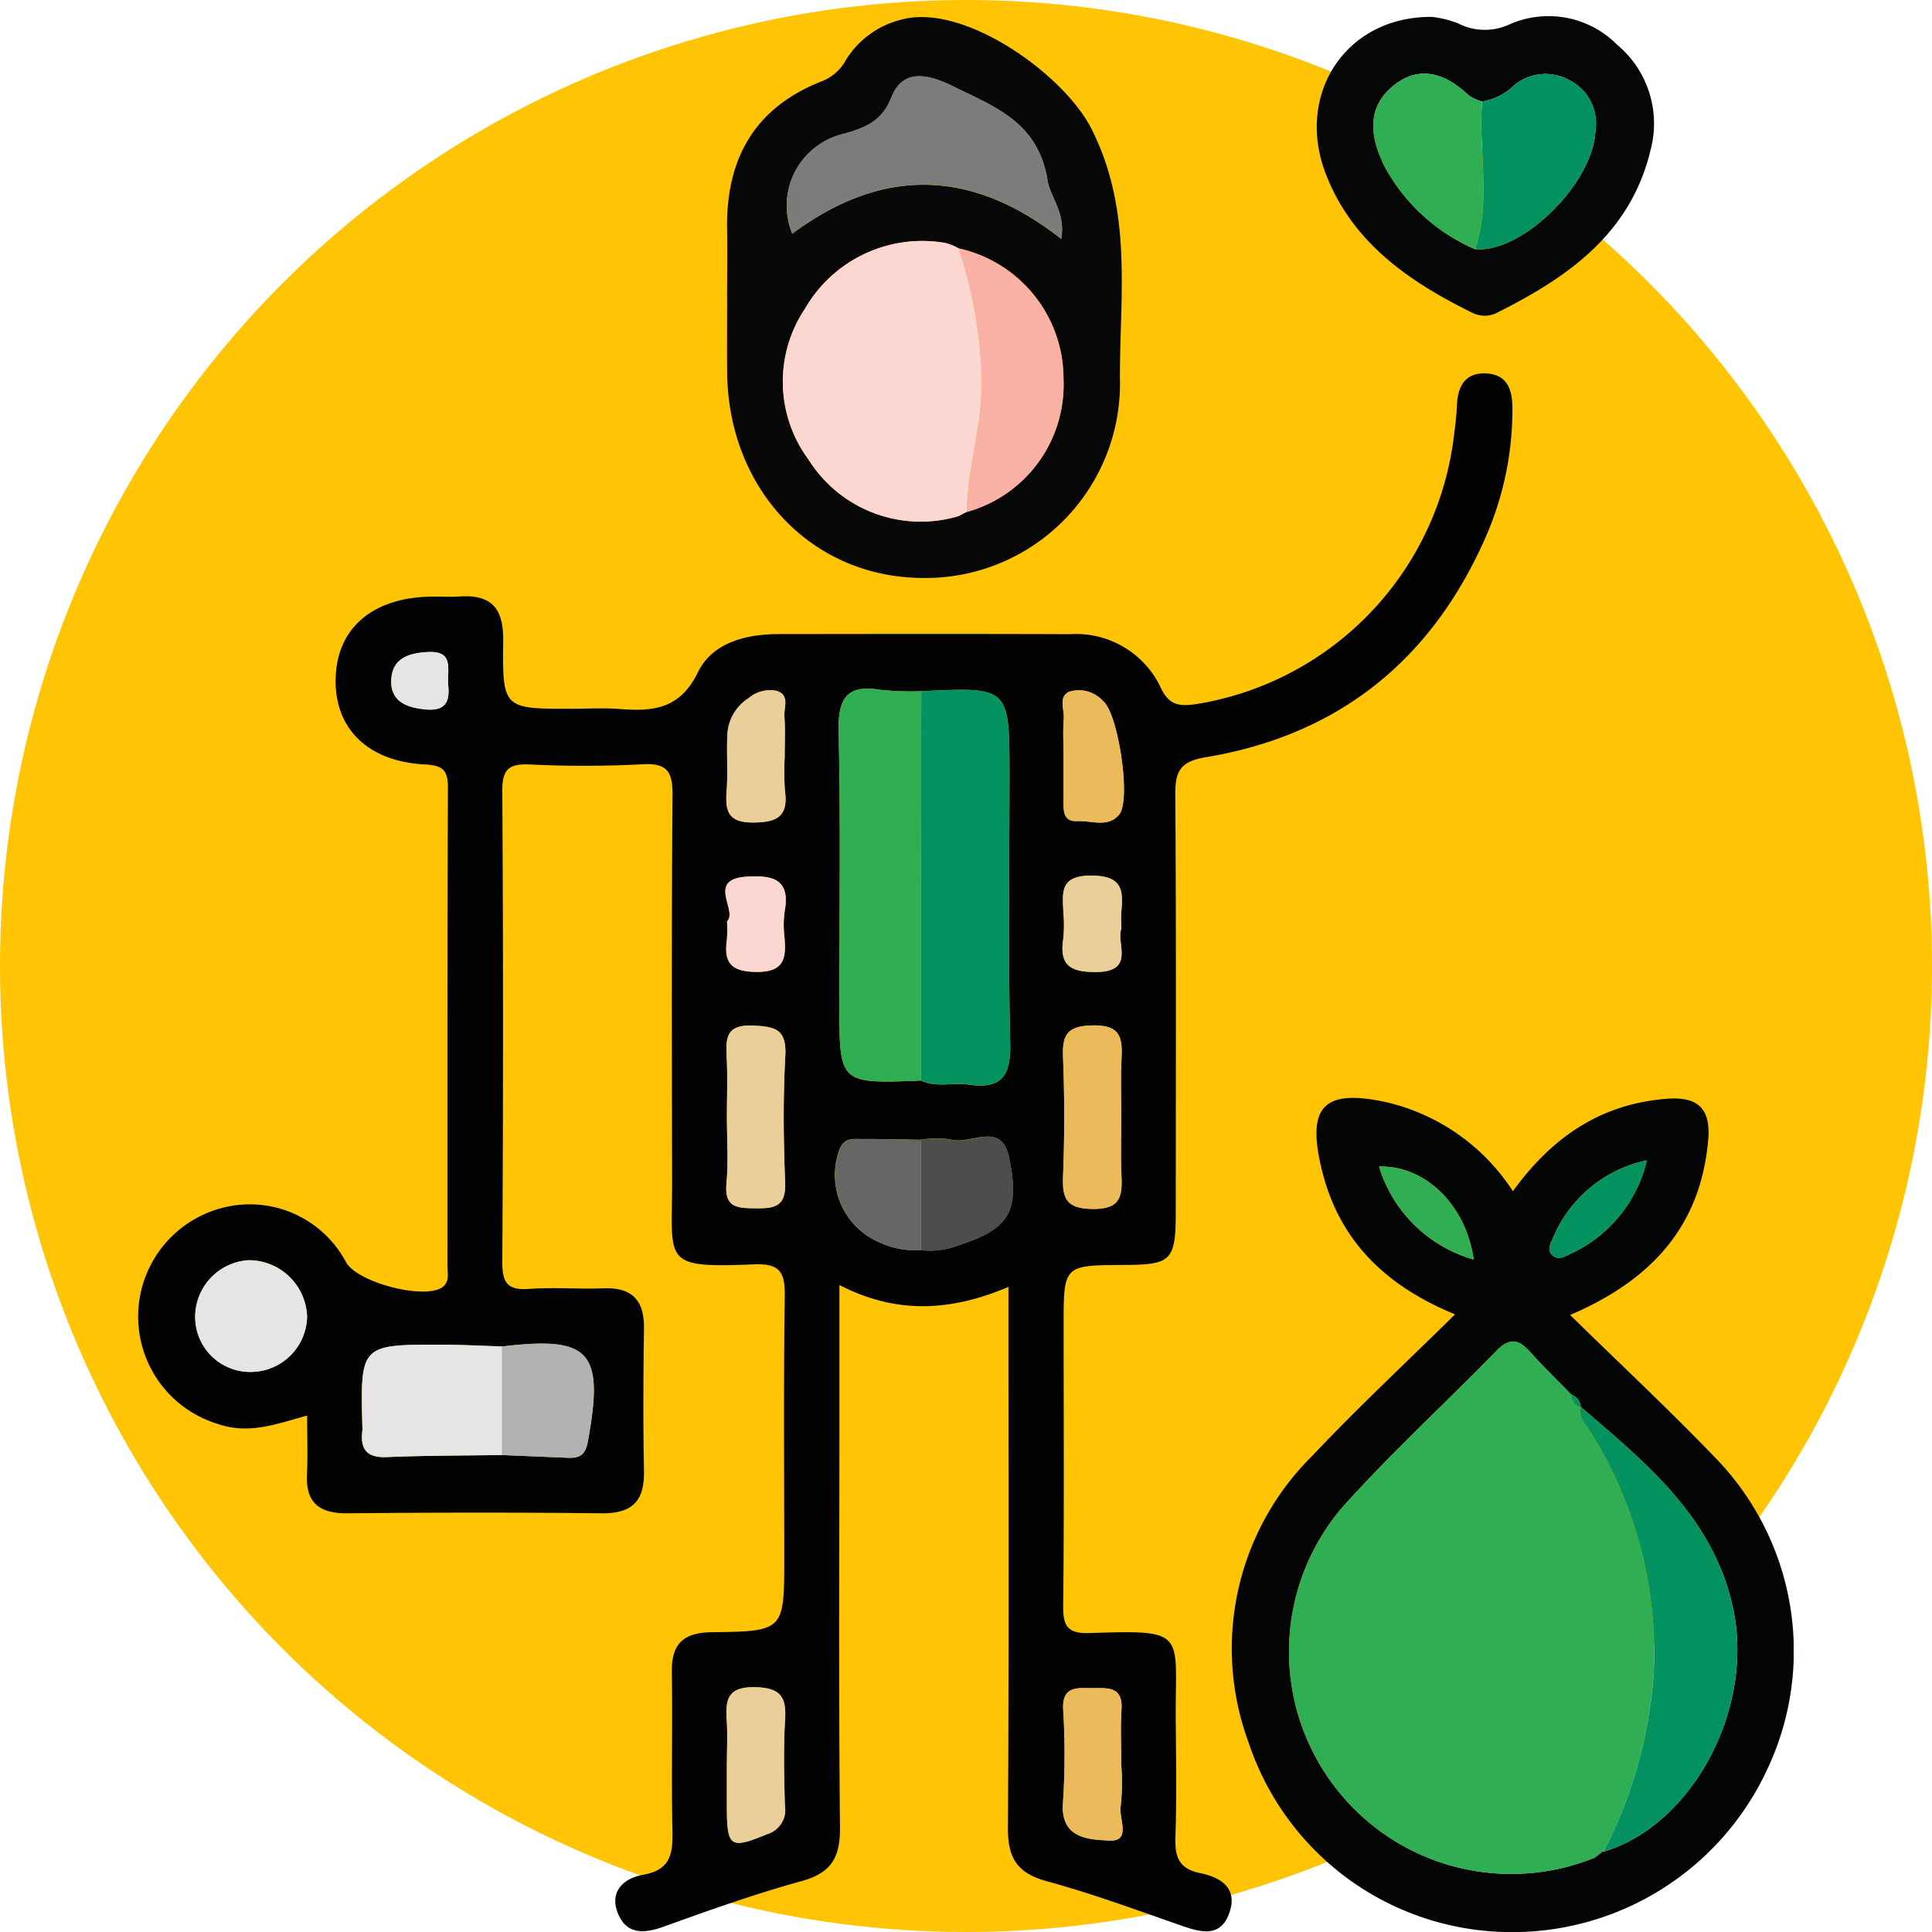 <svg xmlns="http://www.w3.org/2000/svg" xmlns:xlink="http://www.w3.org/1999/xlink" width="122" height="122" viewBox="0 0 122 122">
  <defs>
    <clipPath id="clip-path">
      <rect id="Rectángulo_346432" data-name="Rectángulo 346432" width="104.534" height="120.997" fill="none"/>
    </clipPath>
  </defs>
  <g id="Grupo_987404" data-name="Grupo 987404" transform="translate(-739 -431)">
    <circle id="Elipse_5915" data-name="Elipse 5915" cx="61" cy="61" r="61" transform="translate(739 431)" fill="#ffc403"/>
    <g id="Grupo_987324" data-name="Grupo 987324" transform="translate(747.732 432.003)">
      <g id="Grupo_987323" data-name="Grupo 987323" clip-path="url(#clip-path)">
        <path id="Trazado_728812" data-name="Trazado 728812" d="M54.96,105.449c-3.639,1.543-7.063,1.752-10.686-.117v8.986c0,8.421-.048,16.843.036,25.264.019,1.871-.526,2.866-2.4,3.384-2.946.814-5.837,1.841-8.715,2.879-1.3.467-2.4.507-2.935-.905-.515-1.371.476-2.17,1.61-2.364,1.82-.312,1.891-1.426,1.859-2.884-.072-3.3.016-6.611-.037-9.916-.028-1.808.744-2.5,2.553-2.519,4.547-.053,4.546-.112,4.546-4.7,0-5.509-.047-11.019.031-16.528.021-1.487-.294-2.067-1.93-2-5.884.235-5.174-.109-5.183-5.277-.015-8.106-.04-16.214.028-24.32.013-1.5-.32-2.082-1.931-1.981a70.029,70.029,0,0,1-7.079.011c-1.284-.051-1.749.26-1.74,1.657q.092,14.875,0,29.75c-.007,1.313.319,1.811,1.683,1.711,1.565-.114,3.148.02,4.719-.038,1.815-.067,2.571.771,2.545,2.553-.044,2.99-.058,5.982,0,8.972.04,1.9-.732,2.7-2.665,2.682-5.35-.062-10.7-.053-16.053,0-1.777.016-2.657-.651-2.565-2.494.059-1.174.011-2.354.011-3.681-1.908.529-3.645,1.2-5.586.549a7.089,7.089,0,0,1,.236-13.664,6.882,6.882,0,0,1,7.811,3.439c.731,1.293,5,2.393,6.1,1.557.444-.338.3-.86.3-1.316.006-10.074-.013-20.148.029-30.222.005-1.163-.389-1.4-1.483-1.458-3.658-.2-5.744-2.348-5.6-5.569.138-3.074,2.342-4.94,5.947-5.026.63-.015,1.262.033,1.888-.009,2.032-.136,2.766.78,2.74,2.812-.054,4.278.028,4.279,4.259,4.279,1.023,0,2.051-.064,3.068.013,2.1.161,3.823.037,4.966-2.314.9-1.86,3.005-2.413,5.083-2.416,6.138-.008,12.276-.018,18.414.006a5.911,5.911,0,0,1,5.747,3.409c.549,1.167,1.289,1.139,2.264,1a19.513,19.513,0,0,0,16.178-16.5c.1-.78.215-1.563.245-2.347.045-1.184.495-2.062,1.775-2.03,1.422.036,1.741,1.033,1.73,2.3a20.091,20.091,0,0,1-1.59,7.809c-3.38,7.878-9.286,12.723-17.786,14.131-1.692.28-1.922.964-1.912,2.439.061,8.736.032,17.472.029,26.208,0,3.147-.251,3.4-3.3,3.413-3.781.018-3.781.018-3.781,3.819,0,5.9.037,11.806-.029,17.708-.015,1.305.306,1.762,1.676,1.717,6.3-.207,5.378-.082,5.434,5.7.023,2.361.062,4.724-.02,7.083-.043,1.24.121,2.081,1.557,2.375,1.2.245,2.367.87,1.879,2.413-.534,1.687-1.8,1.347-3.087.895-2.813-.984-5.618-2.016-8.489-2.8-1.873-.51-2.451-1.487-2.439-3.365.07-10.782.034-21.565.034-32.348v-1.823m-5.546-2.313a5.134,5.134,0,0,0,2.531-.356c3.045-.99,3.758-2.119,3.047-5.508-.491-2.34-2.468-.733-3.708-1.127a5.939,5.939,0,0,0-1.869.023c-1.242-.018-2.484-.054-3.725-.046-.512,0-1.057-.1-1.364.575a4.612,4.612,0,0,0,2.377,5.9,5.426,5.426,0,0,0,2.712.541M22.97,116.07q2.094.086,4.188.173c.721.031,1.081-.2,1.23-1.019,1.04-5.69.168-6.681-5.418-6.011-1.251-.038-2.5-.106-3.753-.109-5.2-.013-5.2-.005-5.066,5.184a1.558,1.558,0,0,1,0,.235c-.143,1.163.256,1.731,1.539,1.677,2.425-.1,4.854-.094,7.281-.131M49.441,67.836a18.638,18.638,0,0,1-2.574-.086c-2.264-.379-2.685.677-2.639,2.722.128,5.706.044,11.417.044,17.126,0,5.028,0,5.028,5.149,4.824.971.461,2.012.11,3.006.256,2.087.306,2.681-.558,2.632-2.622-.135-5.632-.046-11.268-.046-16.9,0-5.593,0-5.593-5.572-5.317m12.632,27c0-1.253-.05-2.509.014-3.759.066-1.314-.013-2.171-1.8-2.142-1.614.026-1.954.564-1.892,2.026.105,2.5.1,5.015,0,7.518-.056,1.443.252,2.031,1.888,2.049,1.791.019,1.861-.863,1.8-2.169-.056-1.172-.012-2.35-.012-3.525m-24.9-.146c0,1.413.1,2.836-.027,4.237-.145,1.565.733,1.547,1.857,1.562,1.186.017,1.911-.121,1.849-1.619-.11-2.664-.139-5.343.009-8,.092-1.666-.6-1.856-2.026-1.92-1.673-.076-1.745.737-1.677,1.977s.015,2.512.016,3.768M10.661,107.3a3.684,3.684,0,0,0-3.693-3.534,3.59,3.59,0,0,0-3.373,3.574,3.474,3.474,0,0,0,3.651,3.477,3.566,3.566,0,0,0,3.415-3.517M37.17,135.47c0,.94,0,1.88,0,2.82.005,2.567.22,2.678,2.564,1.713a1.593,1.593,0,0,0,1.1-1.79c-.052-1.8-.1-3.608.011-5.4.091-1.469-.277-2.047-1.9-2.081-1.794-.037-1.865.854-1.781,2.157.055.858.01,1.722.01,2.584m24.9.182c0-1.171-.059-2.346.015-3.513.1-1.5-.906-1.349-1.853-1.352s-1.9-.156-1.831,1.353a45.455,45.455,0,0,1-.011,5.853c-.192,2.324,1.677,2.355,2.915,2.42,1.44.077.584-1.417.731-2.191a13.864,13.864,0,0,0,.034-2.57M40.818,72.006c0-.862.046-1.727-.016-2.584-.041-.561.358-1.344-.49-1.61a2.086,2.086,0,0,0-1.764.457A2.89,2.89,0,0,0,37.2,70.62c-.056,1.173.043,2.355-.046,3.523-.1,1.306.119,2,1.72,1.983,1.54-.017,2.173-.441,1.961-2.007a15.828,15.828,0,0,1-.016-2.113m17.608-.1q0,1.408,0,2.816c0,.638-.048,1.36.875,1.318.9-.041,1.96.437,2.648-.43.756-.953-.079-6.391-1.023-7.149a2.052,2.052,0,0,0-2.148-.59c-.691.322-.293,1.113-.338,1.69-.061.778-.015,1.564-.015,2.346m3.646,10.948c0-.446-.025-.762,0-1.074.128-1.379.067-2.29-1.867-2.3-2.037-.016-1.843,1.071-1.789,2.348a8.557,8.557,0,0,1-.009,1.647c-.257,1.678.447,2.1,2.079,2.092,2.474-.016,1.264-1.792,1.582-2.709m-24.891-.485a9.375,9.375,0,0,1-.007,1.123c-.2,1.432.2,2.05,1.85,2.065,1.776.016,1.891-.852,1.784-2.164a6.372,6.372,0,0,1,.008-1.641c.369-2.013-.676-2.311-2.364-2.21-2.618.156-.569,2.135-1.271,2.828M19.562,67.353c-.025-1.016.327-2.071-1.266-1.992-1.252.062-2.255.415-2.321,1.745-.069,1.377.968,1.773,2.189,1.884,1.435.13,1.5-.733,1.4-1.636" transform="translate(0 -25.191)" fill="#030303"/>
        <path id="Trazado_728813" data-name="Trazado 728813" d="M163.878,150.453c2.516-3.472,5.6-5.516,9.722-5.837,1.937-.15,2.781.6,2.612,2.574-.465,5.455-3.56,8.871-8.721,11.079,3.188,3.125,6.335,6.057,9.306,9.159a17.493,17.493,0,0,1,3.168,19.48A17.745,17.745,0,0,1,162.637,197.2a17.486,17.486,0,0,1-15.455-11.952,17.109,17.109,0,0,1,4.042-18.1c2.854-3.027,5.907-5.866,9-8.919-4.384-1.8-7.312-4.634-8.41-9.117-.982-4.011.092-5.161,4.127-4.266a13.038,13.038,0,0,1,7.935,5.605m5.7,41.664.018.047c5.6-1.675,9.487-8.952,8.214-15.223-1.186-5.839-5.492-9.293-9.652-12.876l.008.044a.861.861,0,0,0-.586-.8c-.876-.9-1.783-1.774-2.618-2.711-.718-.806-1.3-.908-2.117-.07-3.234,3.319-6.665,6.457-9.751,9.906a14.03,14.03,0,0,0,15.942,22.106l.543-.425m-8.173-37.347c-.494-3.48-3.1-5.959-5.98-5.87a8.738,8.738,0,0,0,5.98,5.87m10.933-6.262a8.253,8.253,0,0,0-5.959,4.971c-.161.341-.358.754.031,1.057.356.278.74.061,1.08-.112a8.68,8.68,0,0,0,4.848-5.916" transform="translate(-77.075 -76.235)" fill="#040605"/>
        <path id="Trazado_728814" data-name="Trazado 728814" d="M78.659,17.845c0-1.417.024-2.833,0-4.249-.088-4.48,1.735-7.742,6.014-9.4a2.956,2.956,0,0,0,1.5-1.352A5.726,5.726,0,0,1,89.728.3c3.9-1.016,10.207,3.456,11.956,6.941,2.591,5.163,1.776,10.415,1.781,15.648a12.283,12.283,0,0,1-12.656,12.68c-6.906-.127-12.088-5.668-12.148-13-.013-1.573,0-3.147,0-4.721M93.825,31.381,93.8,31.4a8.342,8.342,0,0,0,6.1-8.393,8.432,8.432,0,0,0-6.627-8.248,3.423,3.423,0,0,0-.856-.345,8.548,8.548,0,0,0-8.834,4.146A8.276,8.276,0,0,0,83.8,28.1a8.37,8.37,0,0,0,9.466,3.572l.555-.287m5.933-17.225c.3-1.606-.692-2.656-.856-3.674-.591-3.669-3.259-4.627-6-5.974-1.708-.839-3.177-1.026-3.866.712-.585,1.474-1.57,1.887-2.927,2.284a4.658,4.658,0,0,0-3.331,6.326c5.645-4.188,11.269-4.156,16.981.326" transform="translate(-41.477 -0.079)" fill="#080808"/>
        <path id="Trazado_728815" data-name="Trazado 728815" d="M164.728.064a6.528,6.528,0,0,1,1.631.4,3.688,3.688,0,0,0,3.3.056,6.1,6.1,0,0,1,6.77,1.311,6.475,6.475,0,0,1,2.106,6.621c-1.26,5.337-5.3,8.114-9.841,10.362a1.752,1.752,0,0,1-1.356-.035c-4.025-1.973-7.655-4.449-9.33-8.841C156.1,4.924,159.3.017,164.728.064m3.163,5.345a2.971,2.971,0,0,1-.844-.391c-1.482-1.4-3.154-1.96-4.823-.553-1.748,1.474-1.323,3.408-.426,5.164a11.836,11.836,0,0,0,5.65,5.107c2.995.257,7.455-4.167,7.6-7.482a3.047,3.047,0,0,0-1.577-3.158,3.115,3.115,0,0,0-3.536.269,3.788,3.788,0,0,1-2.047,1.044" transform="translate(-83.035 0)" fill="#050706"/>
        <path id="Trazado_728816" data-name="Trazado 728816" d="M104.581,90.124c5.572-.276,5.572-.276,5.572,5.317,0,5.635-.088,11.272.046,16.9.049,2.064-.545,2.928-2.632,2.622-.993-.146-2.034.205-3.006-.256q.01-12.294.02-24.586" transform="translate(-55.14 -47.479)" fill="#049360"/>
        <path id="Trazado_728817" data-name="Trazado 728817" d="M98.783,90.045q-.01,12.293-.02,24.586c-5.149.2-5.149.2-5.149-4.824,0-5.709.083-11.42-.044-17.126-.046-2.044.374-3.1,2.639-2.722a18.639,18.639,0,0,0,2.574.086" transform="translate(-49.343 -47.4)" fill="#2fae53"/>
        <path id="Trazado_728818" data-name="Trazado 728818" d="M38.721,184.5c-2.427.037-4.856.03-7.28.131-1.283.054-1.683-.514-1.539-1.677a1.624,1.624,0,0,0,0-.235c-.131-5.189-.131-5.2,5.066-5.184,1.251,0,2.5.071,3.753.109V184.5" transform="translate(-15.751 -93.624)" fill="#e5e5e5"/>
        <path id="Trazado_728819" data-name="Trazado 728819" d="M127.219,140.774c0,1.175-.044,2.352.012,3.525.063,1.306-.007,2.187-1.8,2.168-1.637-.017-1.945-.606-1.888-2.049.1-2.5.1-5.015,0-7.517-.061-1.462.279-2,1.892-2.027,1.785-.029,1.864.828,1.8,2.142-.063,1.25-.014,2.506-.014,3.759" transform="translate(-65.147 -71.125)" fill="#eaba5b"/>
        <path id="Trazado_728820" data-name="Trazado 728820" d="M78.593,140.637c0-1.256.053-2.515-.015-3.768s0-2.053,1.677-1.977c1.428.065,2.118.254,2.025,1.92-.147,2.661-.119,5.34-.009,8,.062,1.5-.662,1.635-1.849,1.619-1.124-.016-2,0-1.857-1.562.13-1.4.027-2.824.027-4.237" transform="translate(-41.424 -71.133)" fill="#eacf9a"/>
        <path id="Trazado_728821" data-name="Trazado 728821" d="M48.6,184.423v-6.856c5.587-.67,6.458.321,5.418,6.011-.149.817-.51,1.049-1.23,1.019q-2.094-.09-4.188-.173" transform="translate(-25.628 -93.543)" fill="#b2b2b2"/>
        <path id="Trazado_728822" data-name="Trazado 728822" d="M14.671,169.776a3.566,3.566,0,0,1-3.415,3.518A3.475,3.475,0,0,1,7.6,169.817a3.59,3.59,0,0,1,3.373-3.574,3.685,3.685,0,0,1,3.693,3.534" transform="translate(-4.01 -87.666)" fill="#e5e5e5"/>
        <path id="Trazado_728823" data-name="Trazado 728823" d="M104.547,149.944a5.952,5.952,0,0,1,1.869-.022c1.24.394,3.217-1.214,3.708,1.127.711,3.389,0,4.518-3.047,5.508a5.134,5.134,0,0,1-2.531.356q0-3.485,0-6.969" transform="translate(-55.133 -78.968)" fill="#4d4d4d"/>
        <path id="Trazado_728824" data-name="Trazado 728824" d="M78.606,228.03c0-.862.044-1.726-.01-2.584-.083-1.3-.012-2.195,1.781-2.157,1.626.034,1.994.613,1.9,2.081-.111,1.795-.063,3.6-.011,5.4a1.593,1.593,0,0,1-1.1,1.79c-2.344.965-2.559.855-2.564-1.713,0-.94,0-1.88,0-2.82" transform="translate(-41.436 -117.751)" fill="#eacf9a"/>
        <path id="Trazado_728825" data-name="Trazado 728825" d="M127.207,228.271a13.94,13.94,0,0,1-.035,2.57c-.147.774.709,2.268-.731,2.191-1.237-.066-3.107-.1-2.915-2.42a45.455,45.455,0,0,0,.011-5.853c-.071-1.508.883-1.357,1.831-1.353s1.948-.148,1.853,1.353c-.074,1.167-.015,2.341-.014,3.513" transform="translate(-65.135 -117.81)" fill="#eaba5b"/>
        <path id="Trazado_728826" data-name="Trazado 728826" d="M98.494,150.11q0,3.485,0,6.969a5.427,5.427,0,0,1-2.712-.542,4.611,4.611,0,0,1-2.377-5.9c.307-.675.852-.571,1.364-.575,1.242-.009,2.484.028,3.725.046" transform="translate(-49.079 -79.135)" fill="#666"/>
        <path id="Trazado_728827" data-name="Trazado 728827" d="M82.246,94.3a15.829,15.829,0,0,0,.016,2.113c.212,1.566-.422,1.99-1.962,2.006-1.6.017-1.82-.676-1.72-1.982.089-1.168-.01-2.35.045-3.523a2.891,2.891,0,0,1,1.35-2.352,2.086,2.086,0,0,1,1.764-.457c.847.267.449,1.049.489,1.61.062.857.017,1.722.017,2.584" transform="translate(-41.429 -47.482)" fill="#eacf9a"/>
        <path id="Trazado_728828" data-name="Trazado 728828" d="M123.546,94.192c0-.782-.047-1.568.015-2.346.046-.578-.353-1.367.338-1.69a2.051,2.051,0,0,1,2.148.59c.945.759,1.78,6.2,1.023,7.149-.689.867-1.751.389-2.648.43-.924.043-.876-.68-.875-1.318q0-1.408,0-2.816" transform="translate(-65.121 -47.475)" fill="#eaba5b"/>
        <path id="Trazado_728829" data-name="Trazado 728829" d="M127.187,118.236c-.318.917.893,2.693-1.582,2.709-1.632.011-2.335-.414-2.078-2.092a8.6,8.6,0,0,0,.008-1.647c-.054-1.277-.248-2.364,1.789-2.348,1.934.015,2,.926,1.867,2.3-.029.311,0,.628,0,1.074" transform="translate(-65.114 -60.57)" fill="#eacf9a"/>
        <path id="Trazado_728830" data-name="Trazado 728830" d="M78.545,117.805c.7-.693-1.347-2.672,1.271-2.828,1.689-.1,2.733.2,2.364,2.211a6.372,6.372,0,0,0-.007,1.641c.107,1.312-.009,2.179-1.785,2.164-1.646-.014-2.049-.632-1.85-2.064a9.493,9.493,0,0,0,.006-1.123" transform="translate(-41.364 -60.624)" fill="#fcd6d1"/>
        <path id="Trazado_728831" data-name="Trazado 728831" d="M37.381,86.976c.1.9.036,1.766-1.4,1.636-1.221-.11-2.258-.506-2.189-1.884.067-1.329,1.07-1.682,2.321-1.745,1.593-.079,1.242.976,1.266,1.992" transform="translate(-17.819 -44.814)" fill="#e5e5e5"/>
        <path id="Trazado_728832" data-name="Trazado 728832" d="M173.006,209.707A14.03,14.03,0,0,1,157.064,187.6c3.085-3.449,6.516-6.587,9.75-9.906.817-.838,1.4-.736,2.118.07.835.937,1.742,1.81,2.617,2.711a.786.786,0,0,0,.586.8l-.008-.043c-.148.714.359,1.158.677,1.688a26.271,26.271,0,0,1,3.942,14.988,28.893,28.893,0,0,1-3.18,11.423l-.018-.048-.542.425" transform="translate(-81.045 -93.4)" fill="#2fae53"/>
        <path id="Trazado_728833" data-name="Trazado 728833" d="M194.115,213.924a28.885,28.885,0,0,0,3.18-11.423,26.27,26.27,0,0,0-3.942-14.988c-.318-.529-.825-.974-.677-1.687,4.162,3.583,8.468,7.037,9.653,12.876,1.273,6.27-2.616,13.549-8.213,15.223" transform="translate(-101.593 -97.995)" fill="#049360"/>
        <path id="Trazado_728834" data-name="Trazado 728834" d="M171.749,159.607a8.737,8.737,0,0,1-5.98-5.87c2.879-.089,5.486,2.39,5.98,5.87" transform="translate(-87.418 -81.072)" fill="#2fae53"/>
        <path id="Trazado_728835" data-name="Trazado 728835" d="M194.686,152.91a8.68,8.68,0,0,1-4.848,5.916c-.34.173-.725.39-1.08.112-.389-.3-.192-.716-.031-1.057a8.253,8.253,0,0,1,5.959-4.971" transform="translate(-99.422 -80.637)" fill="#049360"/>
        <path id="Trazado_728836" data-name="Trazado 728836" d="M192.069,185.027a.786.786,0,0,1-.586-.8.861.861,0,0,1,.586.8" transform="translate(-100.979 -97.154)" fill="#049360"/>
        <path id="Trazado_728837" data-name="Trazado 728837" d="M194.565,245.6l.542-.425-.542.425" transform="translate(-102.604 -129.292)" fill="#049360"/>
        <path id="Trazado_728838" data-name="Trazado 728838" d="M97.208,47.5a8.369,8.369,0,0,1-9.467-3.572,8.277,8.277,0,0,1-.218-9.537,8.548,8.548,0,0,1,8.834-4.146,3.4,3.4,0,0,1,.856.344,28.225,28.225,0,0,1,1.455,8.038c.115,2.936-.884,5.71-.933,8.6l.026-.017-.554.287" transform="translate(-45.415 -15.911)" fill="#fcd6d1"/>
        <path id="Trazado_728839" data-name="Trazado 728839" d="M104.018,18.326C98.305,13.844,92.682,13.813,87.036,18a4.658,4.658,0,0,1,3.331-6.326c1.357-.4,2.342-.81,2.927-2.284.69-1.738,2.158-1.551,3.866-.712,2.741,1.347,5.409,2.3,6,5.974.164,1.018,1.16,2.068.856,3.674" transform="translate(-45.736 -4.249)" fill="#7c7c7c"/>
        <path id="Trazado_728840" data-name="Trazado 728840" d="M110.116,47.7c.049-2.893,1.047-5.667.933-8.6a28.225,28.225,0,0,0-1.455-8.038,8.433,8.433,0,0,1,6.627,8.249,8.341,8.341,0,0,1-6.1,8.392" transform="translate(-57.794 -16.378)" fill="#f9b0a5"/>
        <path id="Trazado_728841" data-name="Trazado 728841" d="M109.581,66.514l.554-.287-.554.287" transform="translate(-57.788 -34.925)" fill="#f9b0a5"/>
        <path id="Trazado_728842" data-name="Trazado 728842" d="M179.039,9.505a3.788,3.788,0,0,0,2.047-1.044,3.115,3.115,0,0,1,3.536-.269A3.047,3.047,0,0,1,186.2,11.35c-.147,3.315-4.607,7.739-7.6,7.482,1.029-3.067.194-6.223.443-9.327" transform="translate(-94.183 -4.097)" fill="#049360"/>
        <path id="Trazado_728843" data-name="Trazado 728843" d="M171.867,9.478c-.25,3.1.586,6.26-.443,9.327a11.837,11.837,0,0,1-5.65-5.107c-.9-1.755-1.322-3.69.426-5.164,1.669-1.408,3.341-.846,4.823.553a2.971,2.971,0,0,0,.844.391" transform="translate(-87.01 -4.07)" fill="#2fae53"/>
      </g>
    </g>
  </g>
</svg>
